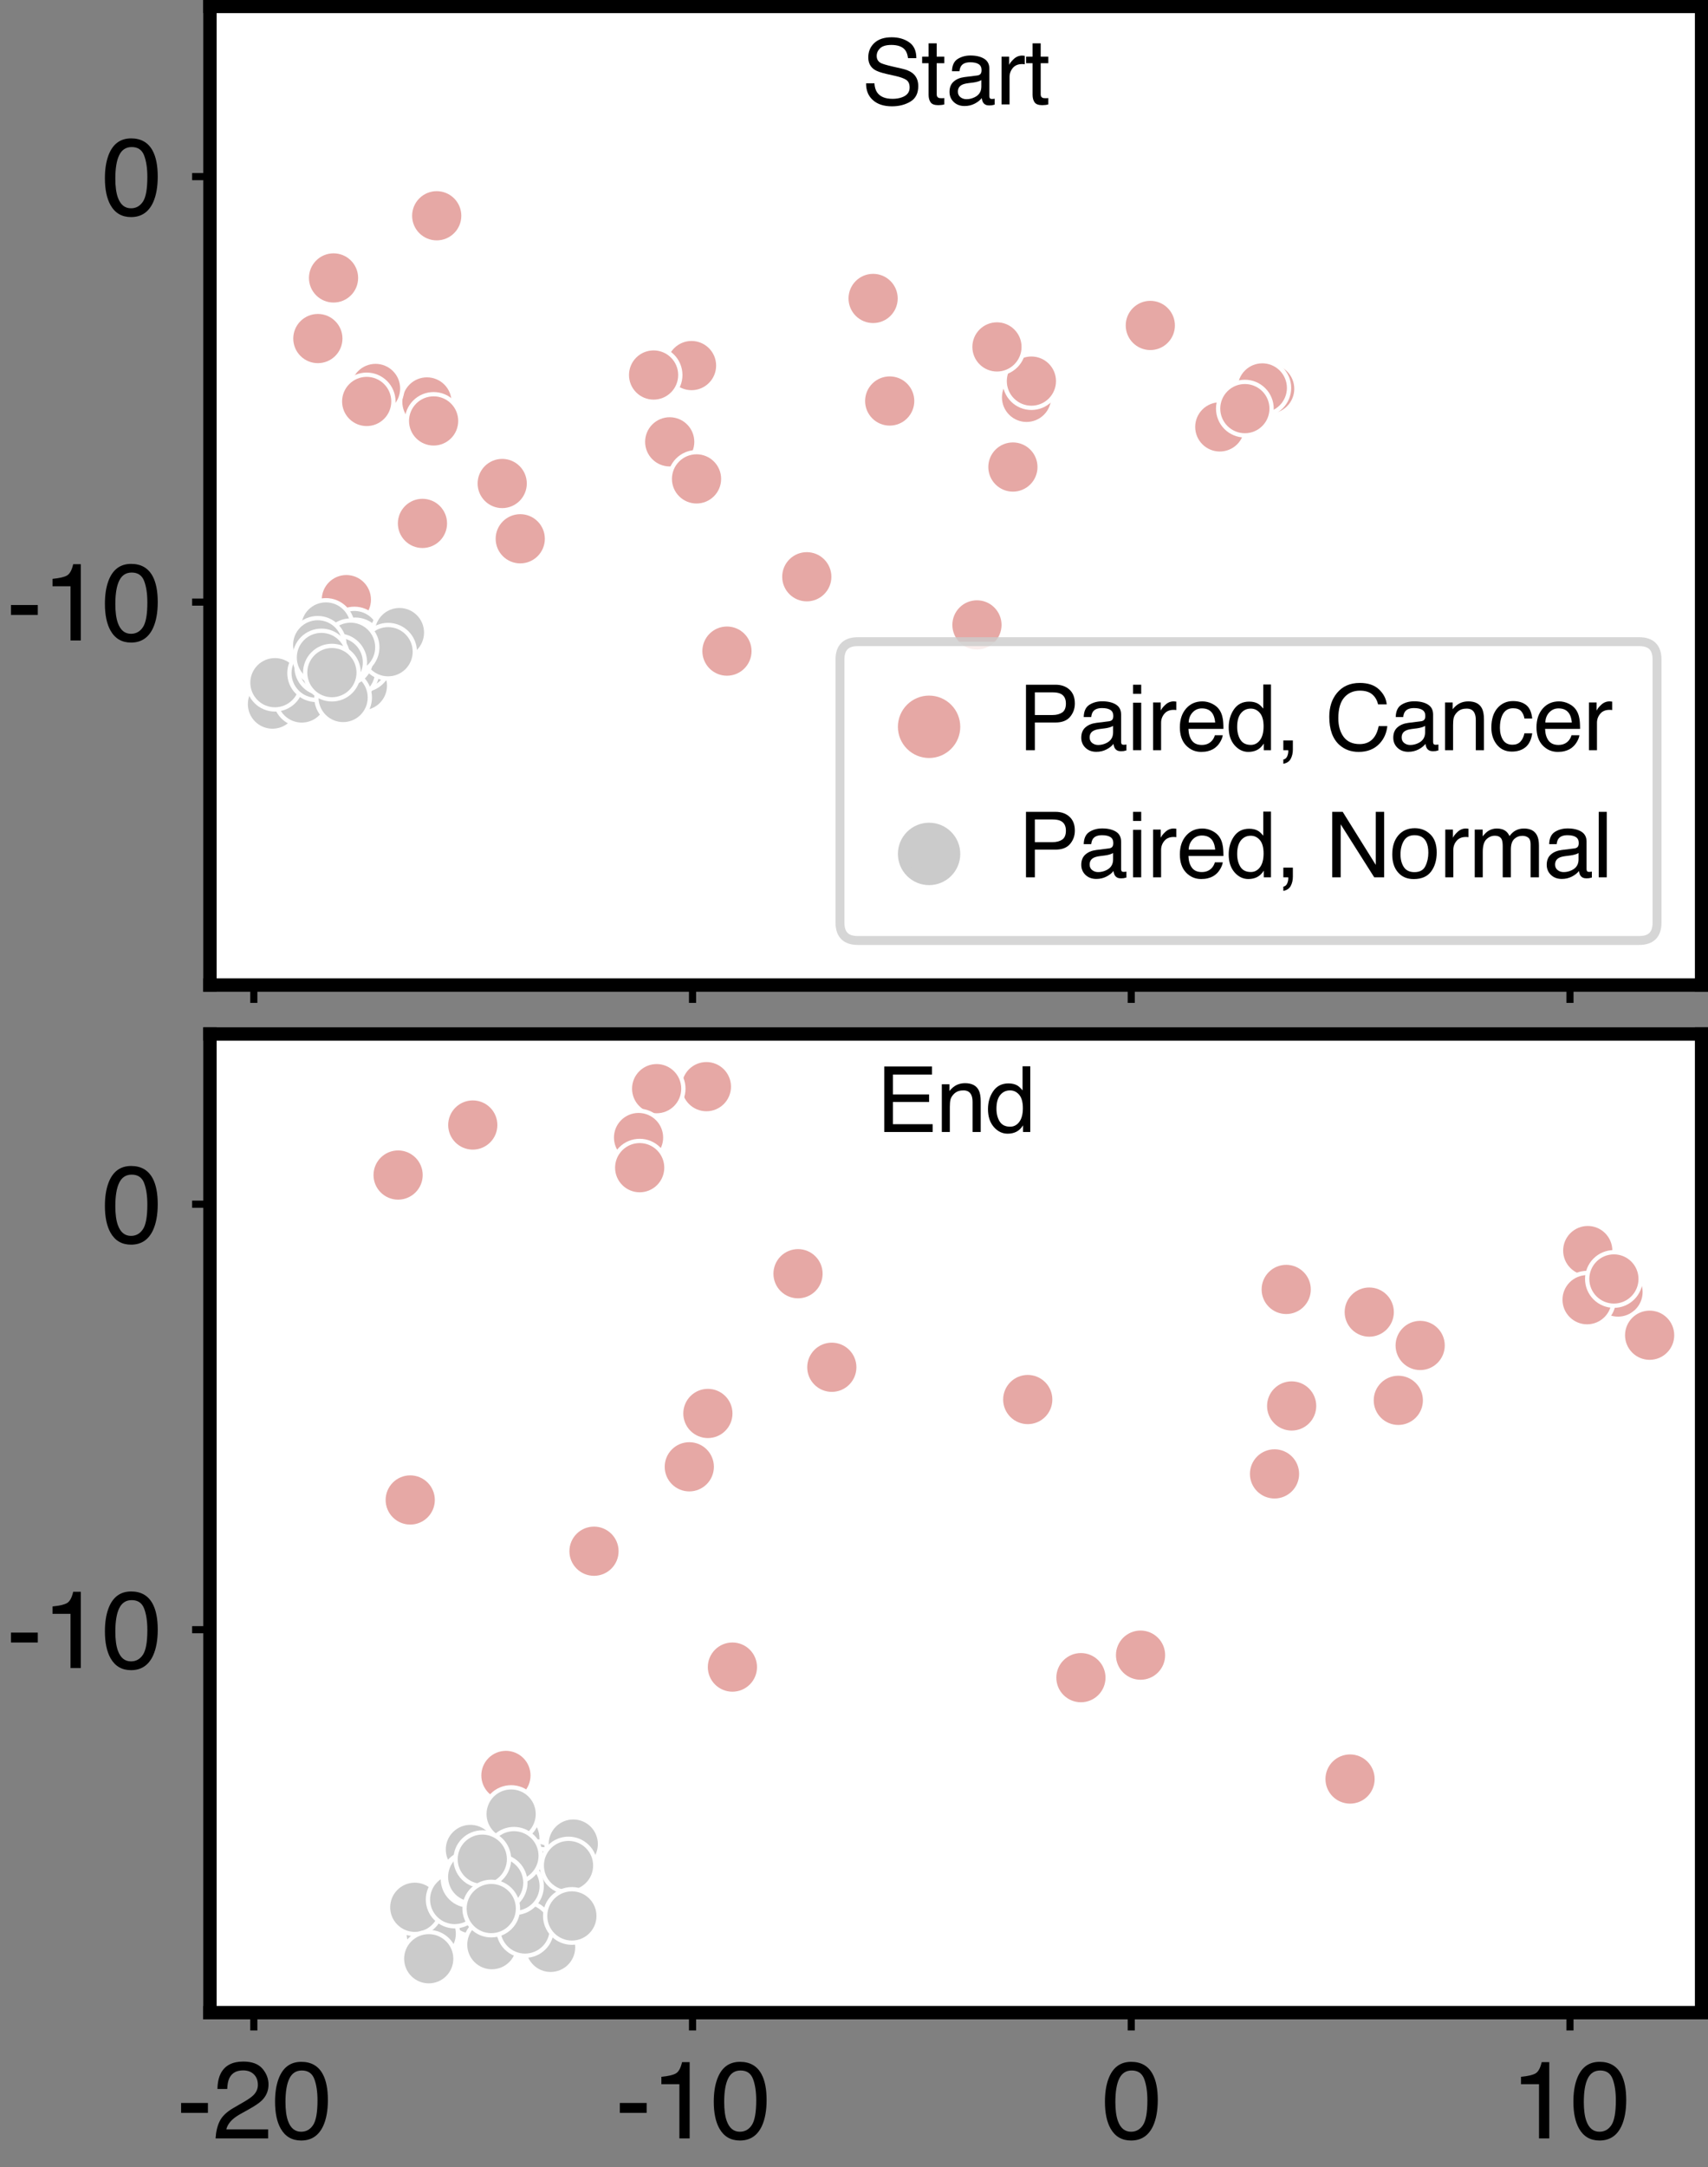 <?xml version="1.0" encoding="utf-8" standalone="no"?>
<!DOCTYPE svg PUBLIC "-//W3C//DTD SVG 1.1//EN"
  "http://www.w3.org/Graphics/SVG/1.1/DTD/svg11.dtd">
<svg xmlns:xlink="http://www.w3.org/1999/xlink" width="191.682pt" height="243.071pt" viewBox="0 0 191.682 243.071" xmlns="http://www.w3.org/2000/svg" version="1.1">
 <rect x="0" y="0" width="191.682" height="243.071" fill="#808080" stroke="none"/>
 <defs>
  <style type="text/css">*{stroke-linejoin: round; stroke-linecap: butt}</style>
 </defs>
 <g id="figure_1">
  <g id="patch_1">
   <path d="M 0 243.071 
L 191.682 243.071 
L 191.682 -0 
L 0 -0 
L 0 243.071 
z
" style="fill: none"/>
  </g>
  <g id="axes_1">
   <g id="patch_2">
    <path d="M 23.562 110.486 
L 190.962 110.486 
L 190.962 0.72 
L 23.562 0.72 
z
" style="fill: #ffffff"/>
   </g>
   <g id="PathCollection_1">
    <defs>
     <path id="C0_0_27527194f5" d="M 0 3 
C 0.796 3 1.559 2.684 2.121 2.121 
C 2.684 1.559 3 0.796 3 -0 
C 3 -0.796 2.684 -1.559 2.121 -2.121 
C 1.559 -2.684 0.796 -3 0 -3 
C -0.796 -3 -1.559 -2.684 -2.121 -2.121 
C -2.684 -1.559 -3 -0.796 -3 0 
C -3 0.796 -2.684 1.559 -2.121 2.121 
C -1.559 2.684 -0.796 3 0 3 
z
"/>
    </defs>
    <g clip-path="url(#p1e280f76eb)">
     <use xlink:href="#C0_0_27527194f5" x="35.672" y="37.973" style="fill: #e6a8a5; stroke: #ffffff; stroke-width: 0.48"/>
    </g>
    <g clip-path="url(#p1e280f76eb)">
     <use xlink:href="#C0_0_27527194f5" x="47.912" y="45.082" style="fill: #e6a8a5; stroke: #ffffff; stroke-width: 0.48"/>
    </g>
    <g clip-path="url(#p1e280f76eb)">
     <use xlink:href="#C0_0_27527194f5" x="37.432" y="31.174" style="fill: #e6a8a5; stroke: #ffffff; stroke-width: 0.48"/>
    </g>
    <g clip-path="url(#p1e280f76eb)">
     <use xlink:href="#C0_0_27527194f5" x="115.205" y="44.567" style="fill: #e6a8a5; stroke: #ffffff; stroke-width: 0.48"/>
    </g>
    <g clip-path="url(#p1e280f76eb)">
     <use xlink:href="#C0_0_27527194f5" x="109.639" y="70.09" style="fill: #e6a8a5; stroke: #ffffff; stroke-width: 0.48"/>
    </g>
    <g clip-path="url(#p1e280f76eb)">
     <use xlink:href="#C0_0_27527194f5" x="38.871" y="67.256" style="fill: #e6a8a5; stroke: #ffffff; stroke-width: 0.48"/>
    </g>
    <g clip-path="url(#p1e280f76eb)">
     <use xlink:href="#C0_0_27527194f5" x="97.986" y="33.474" style="fill: #e6a8a5; stroke: #ffffff; stroke-width: 0.48"/>
    </g>
    <g clip-path="url(#p1e280f76eb)">
     <use xlink:href="#C0_0_27527194f5" x="142.491" y="43.61" style="fill: #e6a8a5; stroke: #ffffff; stroke-width: 0.48"/>
    </g>
    <g clip-path="url(#p1e280f76eb)">
     <use xlink:href="#C0_0_27527194f5" x="81.583" y="73.03" style="fill: #e6a8a5; stroke: #ffffff; stroke-width: 0.48"/>
    </g>
    <g clip-path="url(#p1e280f76eb)">
     <use xlink:href="#C0_0_27527194f5" x="58.385" y="60.43" style="fill: #e6a8a5; stroke: #ffffff; stroke-width: 0.48"/>
    </g>
    <g clip-path="url(#p1e280f76eb)">
     <use xlink:href="#C0_0_27527194f5" x="136.892" y="47.882" style="fill: #e6a8a5; stroke: #ffffff; stroke-width: 0.48"/>
    </g>
    <g clip-path="url(#p1e280f76eb)">
     <use xlink:href="#C0_0_27527194f5" x="141.665" y="43.51" style="fill: #e6a8a5; stroke: #ffffff; stroke-width: 0.48"/>
    </g>
    <g clip-path="url(#p1e280f76eb)">
     <use xlink:href="#C0_0_27527194f5" x="56.361" y="54.23" style="fill: #e6a8a5; stroke: #ffffff; stroke-width: 0.48"/>
    </g>
    <g clip-path="url(#p1e280f76eb)">
     <use xlink:href="#C0_0_27527194f5" x="49.011" y="24.201" style="fill: #e6a8a5; stroke: #ffffff; stroke-width: 0.48"/>
    </g>
    <g clip-path="url(#p1e280f76eb)">
     <use xlink:href="#C0_0_27527194f5" x="77.608" y="41.004" style="fill: #e6a8a5; stroke: #ffffff; stroke-width: 0.48"/>
    </g>
    <g clip-path="url(#p1e280f76eb)">
     <use xlink:href="#C0_0_27527194f5" x="115.75" y="42.745" style="fill: #e6a8a5; stroke: #ffffff; stroke-width: 0.48"/>
    </g>
    <g clip-path="url(#p1e280f76eb)">
     <use xlink:href="#C0_0_27527194f5" x="75.159" y="49.557" style="fill: #e6a8a5; stroke: #ffffff; stroke-width: 0.48"/>
    </g>
    <g clip-path="url(#p1e280f76eb)">
     <use xlink:href="#C0_0_27527194f5" x="42.147" y="43.57" style="fill: #e6a8a5; stroke: #ffffff; stroke-width: 0.48"/>
    </g>
    <g clip-path="url(#p1e280f76eb)">
     <use xlink:href="#C0_0_27527194f5" x="73.35" y="42.062" style="fill: #e6a8a5; stroke: #ffffff; stroke-width: 0.48"/>
    </g>
    <g clip-path="url(#p1e280f76eb)">
     <use xlink:href="#C0_0_27527194f5" x="48.663" y="47.213" style="fill: #e6a8a5; stroke: #ffffff; stroke-width: 0.48"/>
    </g>
    <g clip-path="url(#p1e280f76eb)">
     <use xlink:href="#C0_0_27527194f5" x="78.169" y="53.713" style="fill: #e6a8a5; stroke: #ffffff; stroke-width: 0.48"/>
    </g>
    <g clip-path="url(#p1e280f76eb)">
     <use xlink:href="#C0_0_27527194f5" x="111.885" y="38.911" style="fill: #e6a8a5; stroke: #ffffff; stroke-width: 0.48"/>
    </g>
    <g clip-path="url(#p1e280f76eb)">
     <use xlink:href="#C0_0_27527194f5" x="47.411" y="58.706" style="fill: #e6a8a5; stroke: #ffffff; stroke-width: 0.48"/>
    </g>
    <g clip-path="url(#p1e280f76eb)">
     <use xlink:href="#C0_0_27527194f5" x="129.095" y="36.502" style="fill: #e6a8a5; stroke: #ffffff; stroke-width: 0.48"/>
    </g>
    <g clip-path="url(#p1e280f76eb)">
     <use xlink:href="#C0_0_27527194f5" x="90.543" y="64.69" style="fill: #e6a8a5; stroke: #ffffff; stroke-width: 0.48"/>
    </g>
    <g clip-path="url(#p1e280f76eb)">
     <use xlink:href="#C0_0_27527194f5" x="41.152" y="45.028" style="fill: #e6a8a5; stroke: #ffffff; stroke-width: 0.48"/>
    </g>
    <g clip-path="url(#p1e280f76eb)">
     <use xlink:href="#C0_0_27527194f5" x="113.674" y="52.383" style="fill: #e6a8a5; stroke: #ffffff; stroke-width: 0.48"/>
    </g>
    <g clip-path="url(#p1e280f76eb)">
     <use xlink:href="#C0_0_27527194f5" x="139.706" y="45.832" style="fill: #e6a8a5; stroke: #ffffff; stroke-width: 0.48"/>
    </g>
    <g clip-path="url(#p1e280f76eb)">
     <use xlink:href="#C0_0_27527194f5" x="99.847" y="44.977" style="fill: #e6a8a5; stroke: #ffffff; stroke-width: 0.48"/>
    </g>
    <g clip-path="url(#p1e280f76eb)">
     <use xlink:href="#C0_0_27527194f5" x="35.72" y="77.107" style="fill: #cbcbcb; stroke: #ffffff; stroke-width: 0.48"/>
    </g>
    <g clip-path="url(#p1e280f76eb)">
     <use xlink:href="#C0_0_27527194f5" x="38.023" y="75.51" style="fill: #cbcbcb; stroke: #ffffff; stroke-width: 0.48"/>
    </g>
    <g clip-path="url(#p1e280f76eb)">
     <use xlink:href="#C0_0_27527194f5" x="39.888" y="72.495" style="fill: #cbcbcb; stroke: #ffffff; stroke-width: 0.48"/>
    </g>
    <g clip-path="url(#p1e280f76eb)">
     <use xlink:href="#C0_0_27527194f5" x="39.77" y="71.285" style="fill: #cbcbcb; stroke: #ffffff; stroke-width: 0.48"/>
    </g>
    <g clip-path="url(#p1e280f76eb)">
     <use xlink:href="#C0_0_27527194f5" x="40.673" y="76.896" style="fill: #cbcbcb; stroke: #ffffff; stroke-width: 0.48"/>
    </g>
    <g clip-path="url(#p1e280f76eb)">
     <use xlink:href="#C0_0_27527194f5" x="31.474" y="77.753" style="fill: #cbcbcb; stroke: #ffffff; stroke-width: 0.48"/>
    </g>
    <g clip-path="url(#p1e280f76eb)">
     <use xlink:href="#C0_0_27527194f5" x="39.65" y="74.728" style="fill: #cbcbcb; stroke: #ffffff; stroke-width: 0.48"/>
    </g>
    <g clip-path="url(#p1e280f76eb)">
     <use xlink:href="#C0_0_27527194f5" x="39.866" y="72.5" style="fill: #cbcbcb; stroke: #ffffff; stroke-width: 0.48"/>
    </g>
    <g clip-path="url(#p1e280f76eb)">
     <use xlink:href="#C0_0_27527194f5" x="30.576" y="78.973" style="fill: #cbcbcb; stroke: #ffffff; stroke-width: 0.48"/>
    </g>
    <g clip-path="url(#p1e280f76eb)">
     <use xlink:href="#C0_0_27527194f5" x="38.49" y="75.186" style="fill: #cbcbcb; stroke: #ffffff; stroke-width: 0.48"/>
    </g>
    <g clip-path="url(#p1e280f76eb)">
     <use xlink:href="#C0_0_27527194f5" x="33.866" y="78.287" style="fill: #cbcbcb; stroke: #ffffff; stroke-width: 0.48"/>
    </g>
    <g clip-path="url(#p1e280f76eb)">
     <use xlink:href="#C0_0_27527194f5" x="39.146" y="73.731" style="fill: #cbcbcb; stroke: #ffffff; stroke-width: 0.48"/>
    </g>
    <g clip-path="url(#p1e280f76eb)">
     <use xlink:href="#C0_0_27527194f5" x="39.851" y="73.668" style="fill: #cbcbcb; stroke: #ffffff; stroke-width: 0.48"/>
    </g>
    <g clip-path="url(#p1e280f76eb)">
     <use xlink:href="#C0_0_27527194f5" x="30.853" y="76.571" style="fill: #cbcbcb; stroke: #ffffff; stroke-width: 0.48"/>
    </g>
    <g clip-path="url(#p1e280f76eb)">
     <use xlink:href="#C0_0_27527194f5" x="44.829" y="70.951" style="fill: #cbcbcb; stroke: #ffffff; stroke-width: 0.48"/>
    </g>
    <g clip-path="url(#p1e280f76eb)">
     <use xlink:href="#C0_0_27527194f5" x="40.708" y="74.398" style="fill: #cbcbcb; stroke: #ffffff; stroke-width: 0.48"/>
    </g>
    <g clip-path="url(#p1e280f76eb)">
     <use xlink:href="#C0_0_27527194f5" x="39.327" y="75.331" style="fill: #cbcbcb; stroke: #ffffff; stroke-width: 0.48"/>
    </g>
    <g clip-path="url(#p1e280f76eb)">
     <use xlink:href="#C0_0_27527194f5" x="43.554" y="73.098" style="fill: #cbcbcb; stroke: #ffffff; stroke-width: 0.48"/>
    </g>
    <g clip-path="url(#p1e280f76eb)">
     <use xlink:href="#C0_0_27527194f5" x="37.338" y="72.065" style="fill: #cbcbcb; stroke: #ffffff; stroke-width: 0.48"/>
    </g>
    <g clip-path="url(#p1e280f76eb)">
     <use xlink:href="#C0_0_27527194f5" x="36.577" y="70.323" style="fill: #cbcbcb; stroke: #ffffff; stroke-width: 0.48"/>
    </g>
    <g clip-path="url(#p1e280f76eb)">
     <use xlink:href="#C0_0_27527194f5" x="35.479" y="75.503" style="fill: #cbcbcb; stroke: #ffffff; stroke-width: 0.48"/>
    </g>
    <g clip-path="url(#p1e280f76eb)">
     <use xlink:href="#C0_0_27527194f5" x="38.506" y="78.232" style="fill: #cbcbcb; stroke: #ffffff; stroke-width: 0.48"/>
    </g>
    <g clip-path="url(#p1e280f76eb)">
     <use xlink:href="#C0_0_27527194f5" x="38.678" y="73.79" style="fill: #cbcbcb; stroke: #ffffff; stroke-width: 0.48"/>
    </g>
    <g clip-path="url(#p1e280f76eb)">
     <use xlink:href="#C0_0_27527194f5" x="39.345" y="72.601" style="fill: #cbcbcb; stroke: #ffffff; stroke-width: 0.48"/>
    </g>
    <g clip-path="url(#p1e280f76eb)">
     <use xlink:href="#C0_0_27527194f5" x="37.958" y="74.293" style="fill: #cbcbcb; stroke: #ffffff; stroke-width: 0.48"/>
    </g>
    <g clip-path="url(#p1e280f76eb)">
     <use xlink:href="#C0_0_27527194f5" x="36.274" y="74.798" style="fill: #cbcbcb; stroke: #ffffff; stroke-width: 0.48"/>
    </g>
    <g clip-path="url(#p1e280f76eb)">
     <use xlink:href="#C0_0_27527194f5" x="35.654" y="72.327" style="fill: #cbcbcb; stroke: #ffffff; stroke-width: 0.48"/>
    </g>
    <g clip-path="url(#p1e280f76eb)">
     <use xlink:href="#C0_0_27527194f5" x="36.07" y="73.743" style="fill: #cbcbcb; stroke: #ffffff; stroke-width: 0.48"/>
    </g>
    <g clip-path="url(#p1e280f76eb)">
     <use xlink:href="#C0_0_27527194f5" x="37.248" y="75.442" style="fill: #cbcbcb; stroke: #ffffff; stroke-width: 0.48"/>
    </g>
   </g>
   <g id="PathCollection_2"/>
   <g id="PathCollection_3"/>
   <g id="matplotlib.axis_1">
    <g id="xtick_1">
     <g id="line2d_1">
      <defs>
       <path id="mbcbaa0daa2" d="M 0 0 
L 0 2 
" style="stroke: #000000; stroke-width: 0.8"/>
      </defs>
      <g>
       <use xlink:href="#mbcbaa0daa2" x="28.485" y="110.486" style="stroke: #000000; stroke-width: 0.8"/>
      </g>
     </g>
    </g>
    <g id="xtick_2">
     <g id="line2d_2">
      <g>
       <use xlink:href="#mbcbaa0daa2" x="77.721" y="110.486" style="stroke: #000000; stroke-width: 0.8"/>
      </g>
     </g>
    </g>
    <g id="xtick_3">
     <g id="line2d_3">
      <g>
       <use xlink:href="#mbcbaa0daa2" x="126.956" y="110.486" style="stroke: #000000; stroke-width: 0.8"/>
      </g>
     </g>
    </g>
    <g id="xtick_4">
     <g id="line2d_4">
      <g>
       <use xlink:href="#mbcbaa0daa2" x="176.191" y="110.486" style="stroke: #000000; stroke-width: 0.8"/>
      </g>
     </g>
    </g>
   </g>
   <g id="matplotlib.axis_2">
    <g id="ytick_1">
     <g id="line2d_5">
      <defs>
       <path id="me08f09ffba" d="M 0 0 
L -2 0 
" style="stroke: #000000; stroke-width: 0.8"/>
      </defs>
      <g>
       <use xlink:href="#me08f09ffba" x="23.562" y="67.534" style="stroke: #000000; stroke-width: 0.8"/>
      </g>
     </g>
     <g id="text_1">
      <!-- -10 -->
      <g transform="translate(0.72 71.838)scale(0.12 -0.12)">
       <defs>
        <path id="Helvetica-2d" d="M 266 2072 
L 1834 2072 
L 1834 1494 
L 266 1494 
L 266 2072 
z
" transform="scale(0.016)"/>
        <path id="Helvetica-31" d="M 613 3169 
L 613 3600 
Q 1222 3659 1462 3798 
Q 1703 3938 1822 4456 
L 2266 4456 
L 2266 0 
L 1666 0 
L 1666 3169 
L 613 3169 
z
" transform="scale(0.016)"/>
        <path id="Helvetica-30" d="M 1731 4475 
Q 2600 4475 2988 3759 
Q 3288 3206 3288 2244 
Q 3288 1331 3016 734 
Q 2622 -122 1728 -122 
Q 922 -122 528 578 
Q 200 1163 200 2147 
Q 200 2909 397 3456 
Q 766 4475 1731 4475 
z
M 1725 391 
Q 2163 391 2422 778 
Q 2681 1166 2681 2222 
Q 2681 2984 2493 3476 
Q 2306 3969 1766 3969 
Q 1269 3969 1039 3501 
Q 809 3034 809 2125 
Q 809 1441 956 1025 
Q 1181 391 1725 391 
z
" transform="scale(0.016)"/>
       </defs>
       <use xlink:href="#Helvetica-2d"/>
       <use xlink:href="#Helvetica-31" x="33.301"/>
       <use xlink:href="#Helvetica-30" x="88.916"/>
      </g>
     </g>
    </g>
    <g id="ytick_2">
     <g id="line2d_6">
      <g>
       <use xlink:href="#me08f09ffba" x="23.562" y="19.81" style="stroke: #000000; stroke-width: 0.8"/>
      </g>
     </g>
     <g id="text_2">
      <!-- 0 -->
      <g transform="translate(11.389 24.114)scale(0.12 -0.12)">
       <use xlink:href="#Helvetica-30"/>
      </g>
     </g>
    </g>
   </g>
   <g id="patch_3">
    <path d="M 23.562 110.486 
L 23.562 0.72 
" style="fill: none; stroke: #000000; stroke-width: 1.5; stroke-linejoin: miter; stroke-linecap: square"/>
   </g>
   <g id="patch_4">
    <path d="M 190.962 110.486 
L 190.962 0.72 
" style="fill: none; stroke: #000000; stroke-width: 1.5; stroke-linejoin: miter; stroke-linecap: square"/>
   </g>
   <g id="patch_5">
    <path d="M 23.562 110.486 
L 190.962 110.486 
" style="fill: none; stroke: #000000; stroke-width: 1.5; stroke-linejoin: miter; stroke-linecap: square"/>
   </g>
   <g id="patch_6">
    <path d="M 23.562 0.72 
L 190.962 0.72 
" style="fill: none; stroke: #000000; stroke-width: 1.5; stroke-linejoin: miter; stroke-linecap: square"/>
   </g>
   <g id="text_3">
    <!-- Start -->
    <g transform="translate(96.703 11.711)scale(0.1 -0.1)">
     <defs>
      <path id="Helvetica-53" d="M 894 1481 
Q 916 1091 1078 847 
Q 1388 391 2169 391 
Q 2519 391 2806 491 
Q 3363 684 3363 1184 
Q 3363 1559 3128 1719 
Q 2891 1875 2384 1991 
L 1763 2131 
Q 1153 2269 900 2434 
Q 463 2722 463 3294 
Q 463 3913 891 4309 
Q 1319 4706 2103 4706 
Q 2825 4706 3329 4357 
Q 3834 4009 3834 3244 
L 3250 3244 
Q 3203 3613 3050 3809 
Q 2766 4169 2084 4169 
Q 1534 4169 1293 3937 
Q 1053 3706 1053 3400 
Q 1053 3063 1334 2906 
Q 1519 2806 2169 2656 
L 2813 2509 
Q 3278 2403 3531 2219 
Q 3969 1897 3969 1284 
Q 3969 522 3414 194 
Q 2859 -134 2125 -134 
Q 1269 -134 784 303 
Q 300 738 309 1481 
L 894 1481 
z
M 2150 4716 
L 2150 4716 
z
" transform="scale(0.016)"/>
      <path id="Helvetica-74" d="M 525 4281 
L 1094 4281 
L 1094 3347 
L 1628 3347 
L 1628 2888 
L 1094 2888 
L 1094 703 
Q 1094 528 1213 469 
Q 1278 434 1431 434 
Q 1472 434 1519 436 
Q 1566 438 1628 444 
L 1628 0 
Q 1531 -28 1426 -40 
Q 1322 -53 1200 -53 
Q 806 -53 665 148 
Q 525 350 525 672 
L 525 2888 
L 72 2888 
L 72 3347 
L 525 3347 
L 525 4281 
z
" transform="scale(0.016)"/>
      <path id="Helvetica-61" d="M 844 891 
Q 844 647 1022 506 
Q 1200 366 1444 366 
Q 1741 366 2019 503 
Q 2488 731 2488 1250 
L 2488 1703 
Q 2384 1638 2221 1594 
Q 2059 1550 1903 1531 
L 1563 1488 
Q 1256 1447 1103 1359 
Q 844 1213 844 891 
z
M 2206 2028 
Q 2400 2053 2466 2191 
Q 2503 2266 2503 2406 
Q 2503 2694 2298 2823 
Q 2094 2953 1713 2953 
Q 1272 2953 1088 2716 
Q 984 2584 953 2325 
L 428 2325 
Q 444 2944 830 3186 
Q 1216 3428 1725 3428 
Q 2316 3428 2684 3203 
Q 3050 2978 3050 2503 
L 3050 575 
Q 3050 488 3086 434 
Q 3122 381 3238 381 
Q 3275 381 3322 386 
Q 3369 391 3422 400 
L 3422 -16 
Q 3291 -53 3222 -62 
Q 3153 -72 3034 -72 
Q 2744 -72 2613 134 
Q 2544 244 2516 444 
Q 2344 219 2022 53 
Q 1700 -113 1313 -113 
Q 847 -113 551 170 
Q 256 453 256 878 
Q 256 1344 547 1600 
Q 838 1856 1309 1916 
L 2206 2028 
z
M 1741 3428 
L 1741 3428 
z
" transform="scale(0.016)"/>
      <path id="Helvetica-72" d="M 428 3347 
L 963 3347 
L 963 2769 
Q 1028 2938 1284 3180 
Q 1541 3422 1875 3422 
Q 1891 3422 1928 3419 
Q 1966 3416 2056 3406 
L 2056 2813 
Q 2006 2822 1964 2825 
Q 1922 2828 1872 2828 
Q 1447 2828 1219 2554 
Q 991 2281 991 1925 
L 991 0 
L 428 0 
L 428 3347 
z
" transform="scale(0.016)"/>
     </defs>
     <use xlink:href="#Helvetica-53"/>
     <use xlink:href="#Helvetica-74" x="66.699"/>
     <use xlink:href="#Helvetica-61" x="94.482"/>
     <use xlink:href="#Helvetica-72" x="150.098"/>
     <use xlink:href="#Helvetica-74" x="183.398"/>
    </g>
   </g>
   <g id="legend_1">
    <g id="patch_7">
     <path d="M 96.267 105.486 
L 183.962 105.486 
Q 185.962 105.486 185.962 103.486 
L 185.962 73.971 
Q 185.962 71.971 183.962 71.971 
L 96.267 71.971 
Q 94.267 71.971 94.267 73.971 
L 94.267 103.486 
Q 94.267 105.486 96.267 105.486 
z
" style="fill: #ffffff; opacity: 0.8; stroke: #cccccc; stroke-linejoin: miter"/>
    </g>
    <g id="PathCollection_4">
     <defs>
      <path id="mfaf8923eda" d="M 0 3 
C 0.796 3 1.559 2.684 2.121 2.121 
C 2.684 1.559 3 0.796 3 0 
C 3 -0.796 2.684 -1.559 2.121 -2.121 
C 1.559 -2.684 0.796 -3 0 -3 
C -0.796 -3 -1.559 -2.684 -2.121 -2.121 
C -2.684 -1.559 -3 -0.796 -3 0 
C -3 0.796 -2.684 1.559 -2.121 2.121 
C -1.559 2.684 -0.796 3 0 3 
z
" style="stroke: #e6a8a5"/>
     </defs>
     <g>
      <use xlink:href="#mfaf8923eda" x="104.267" y="81.519" style="fill: #e6a8a5; stroke: #e6a8a5"/>
     </g>
    </g>
    <g id="text_4">
     <!-- Paired, Cancer -->
     <g transform="translate(114.267 84.144)scale(0.1 -0.1)">
      <defs>
       <path id="Helvetica-50" d="M 547 4591 
L 2613 4591 
Q 3225 4591 3600 4245 
Q 3975 3900 3975 3275 
Q 3975 2738 3640 2339 
Q 3306 1941 2613 1941 
L 1169 1941 
L 1169 0 
L 547 0 
L 547 4591 
z
M 3347 3272 
Q 3347 3778 2972 3959 
Q 2766 4056 2406 4056 
L 1169 4056 
L 1169 2466 
L 2406 2466 
Q 2825 2466 3086 2644 
Q 3347 2822 3347 3272 
z
" transform="scale(0.016)"/>
       <path id="Helvetica-69" d="M 413 3331 
L 984 3331 
L 984 0 
L 413 0 
L 413 3331 
z
M 413 4591 
L 984 4591 
L 984 3953 
L 413 3953 
L 413 4591 
z
" transform="scale(0.016)"/>
       <path id="Helvetica-65" d="M 1806 3422 
Q 2163 3422 2497 3255 
Q 2831 3088 3006 2822 
Q 3175 2569 3231 2231 
Q 3281 2000 3281 1494 
L 828 1494 
Q 844 984 1069 676 
Q 1294 369 1766 369 
Q 2206 369 2469 659 
Q 2619 828 2681 1050 
L 3234 1050 
Q 3213 866 3089 639 
Q 2966 413 2813 269 
Q 2556 19 2178 -69 
Q 1975 -119 1719 -119 
Q 1094 -119 659 336 
Q 225 791 225 1609 
Q 225 2416 662 2919 
Q 1100 3422 1806 3422 
z
M 2703 1941 
Q 2669 2306 2544 2525 
Q 2313 2931 1772 2931 
Q 1384 2931 1121 2651 
Q 859 2372 844 1941 
L 2703 1941 
z
M 1753 3428 
L 1753 3428 
z
" transform="scale(0.016)"/>
       <path id="Helvetica-64" d="M 769 1634 
Q 769 1097 997 734 
Q 1225 372 1728 372 
Q 2119 372 2370 708 
Q 2622 1044 2622 1672 
Q 2622 2306 2362 2611 
Q 2103 2916 1722 2916 
Q 1297 2916 1033 2591 
Q 769 2266 769 1634 
z
M 1616 3406 
Q 2000 3406 2259 3244 
Q 2409 3150 2600 2916 
L 2600 4606 
L 3141 4606 
L 3141 0 
L 2634 0 
L 2634 466 
Q 2438 156 2169 18 
Q 1900 -119 1553 -119 
Q 994 -119 584 351 
Q 175 822 175 1603 
Q 175 2334 548 2870 
Q 922 3406 1616 3406 
z
" transform="scale(0.016)"/>
       <path id="Helvetica-2c" d="M 531 -653 
Q 747 -616 834 -350 
Q 881 -209 881 -78 
Q 881 -56 879 -39 
Q 878 -22 872 0 
L 531 0 
L 531 681 
L 1200 681 
L 1200 50 
Q 1200 -322 1050 -603 
Q 900 -884 531 -950 
L 531 -653 
z
" transform="scale(0.016)"/>
       <path id="Helvetica-20" transform="scale(0.016)"/>
       <path id="Helvetica-43" d="M 2422 4716 
Q 3294 4716 3775 4256 
Q 4256 3797 4309 3213 
L 3703 3213 
Q 3600 3656 3292 3915 
Q 2984 4175 2428 4175 
Q 1750 4175 1333 3698 
Q 916 3222 916 2238 
Q 916 1431 1292 929 
Q 1669 428 2416 428 
Q 3103 428 3463 956 
Q 3653 1234 3747 1688 
L 4353 1688 
Q 4272 963 3816 472 
Q 3269 -119 2341 -119 
Q 1541 -119 997 366 
Q 281 1006 281 2344 
Q 281 3359 819 4009 
Q 1400 4716 2422 4716 
z
M 2297 4716 
L 2297 4716 
z
" transform="scale(0.016)"/>
       <path id="Helvetica-6e" d="M 413 3347 
L 947 3347 
L 947 2872 
Q 1184 3166 1450 3294 
Q 1716 3422 2041 3422 
Q 2753 3422 3003 2925 
Q 3141 2653 3141 2147 
L 3141 0 
L 2569 0 
L 2569 2109 
Q 2569 2416 2478 2603 
Q 2328 2916 1934 2916 
Q 1734 2916 1606 2875 
Q 1375 2806 1200 2600 
Q 1059 2434 1017 2257 
Q 975 2081 975 1753 
L 975 0 
L 413 0 
L 413 3347 
z
M 1734 3428 
L 1734 3428 
z
" transform="scale(0.016)"/>
       <path id="Helvetica-63" d="M 1703 3444 
Q 2269 3444 2623 3169 
Q 2978 2894 3050 2222 
L 2503 2222 
Q 2453 2531 2275 2736 
Q 2097 2941 1703 2941 
Q 1166 2941 934 2416 
Q 784 2075 784 1575 
Q 784 1072 996 728 
Q 1209 384 1666 384 
Q 2016 384 2220 598 
Q 2425 813 2503 1184 
L 3050 1184 
Q 2956 519 2581 211 
Q 2206 -97 1622 -97 
Q 966 -97 575 383 
Q 184 863 184 1581 
Q 184 2463 612 2953 
Q 1041 3444 1703 3444 
z
M 1616 3428 
L 1616 3428 
z
" transform="scale(0.016)"/>
      </defs>
      <use xlink:href="#Helvetica-50"/>
      <use xlink:href="#Helvetica-61" x="66.699"/>
      <use xlink:href="#Helvetica-69" x="122.314"/>
      <use xlink:href="#Helvetica-72" x="144.531"/>
      <use xlink:href="#Helvetica-65" x="177.832"/>
      <use xlink:href="#Helvetica-64" x="233.447"/>
      <use xlink:href="#Helvetica-2c" x="289.062"/>
      <use xlink:href="#Helvetica-20" x="316.846"/>
      <use xlink:href="#Helvetica-43" x="344.629"/>
      <use xlink:href="#Helvetica-61" x="416.846"/>
      <use xlink:href="#Helvetica-6e" x="472.461"/>
      <use xlink:href="#Helvetica-63" x="528.076"/>
      <use xlink:href="#Helvetica-65" x="578.076"/>
      <use xlink:href="#Helvetica-72" x="633.691"/>
     </g>
    </g>
    <g id="PathCollection_5">
     <defs>
      <path id="mdb59989350" d="M 0 3 
C 0.796 3 1.559 2.684 2.121 2.121 
C 2.684 1.559 3 0.796 3 0 
C 3 -0.796 2.684 -1.559 2.121 -2.121 
C 1.559 -2.684 0.796 -3 0 -3 
C -0.796 -3 -1.559 -2.684 -2.121 -2.121 
C -2.684 -1.559 -3 -0.796 -3 0 
C -3 0.796 -2.684 1.559 -2.121 2.121 
C -1.559 2.684 -0.796 3 0 3 
z
" style="stroke: #cbcbcb"/>
     </defs>
     <g>
      <use xlink:href="#mdb59989350" x="104.267" y="95.777" style="fill: #cbcbcb; stroke: #cbcbcb"/>
     </g>
    </g>
    <g id="text_5">
     <!-- Paired, Normal -->
     <g transform="translate(114.267 98.402)scale(0.1 -0.1)">
      <defs>
       <path id="Helvetica-4e" d="M 488 4591 
L 1222 4591 
L 3541 872 
L 3541 4591 
L 4131 4591 
L 4131 0 
L 3434 0 
L 1081 3716 
L 1081 0 
L 488 0 
L 488 4591 
z
M 2269 4591 
L 2269 4591 
z
" transform="scale(0.016)"/>
       <path id="Helvetica-6f" d="M 1741 363 
Q 2300 363 2508 786 
Q 2716 1209 2716 1728 
Q 2716 2197 2566 2491 
Q 2328 2953 1747 2953 
Q 1231 2953 997 2559 
Q 763 2166 763 1609 
Q 763 1075 997 719 
Q 1231 363 1741 363 
z
M 1763 3444 
Q 2409 3444 2856 3012 
Q 3303 2581 3303 1744 
Q 3303 934 2909 406 
Q 2516 -122 1688 -122 
Q 997 -122 590 345 
Q 184 813 184 1600 
Q 184 2444 612 2944 
Q 1041 3444 1763 3444 
z
M 1744 3428 
L 1744 3428 
z
" transform="scale(0.016)"/>
       <path id="Helvetica-6d" d="M 413 3347 
L 969 3347 
L 969 2872 
Q 1169 3119 1331 3231 
Q 1609 3422 1963 3422 
Q 2363 3422 2606 3225 
Q 2744 3113 2856 2894 
Q 3044 3163 3297 3292 
Q 3550 3422 3866 3422 
Q 4541 3422 4784 2934 
Q 4916 2672 4916 2228 
L 4916 0 
L 4331 0 
L 4331 2325 
Q 4331 2659 4164 2784 
Q 3997 2909 3756 2909 
Q 3425 2909 3186 2687 
Q 2947 2466 2947 1947 
L 2947 0 
L 2375 0 
L 2375 2184 
Q 2375 2525 2294 2681 
Q 2166 2916 1816 2916 
Q 1497 2916 1236 2669 
Q 975 2422 975 1775 
L 975 0 
L 413 0 
L 413 3347 
z
" transform="scale(0.016)"/>
       <path id="Helvetica-6c" d="M 428 4591 
L 991 4591 
L 991 0 
L 428 0 
L 428 4591 
z
" transform="scale(0.016)"/>
      </defs>
      <use xlink:href="#Helvetica-50"/>
      <use xlink:href="#Helvetica-61" x="66.699"/>
      <use xlink:href="#Helvetica-69" x="122.314"/>
      <use xlink:href="#Helvetica-72" x="144.531"/>
      <use xlink:href="#Helvetica-65" x="177.832"/>
      <use xlink:href="#Helvetica-64" x="233.447"/>
      <use xlink:href="#Helvetica-2c" x="289.062"/>
      <use xlink:href="#Helvetica-20" x="316.846"/>
      <use xlink:href="#Helvetica-4e" x="344.629"/>
      <use xlink:href="#Helvetica-6f" x="416.846"/>
      <use xlink:href="#Helvetica-72" x="472.461"/>
      <use xlink:href="#Helvetica-6d" x="505.762"/>
      <use xlink:href="#Helvetica-61" x="589.062"/>
      <use xlink:href="#Helvetica-6c" x="644.678"/>
     </g>
    </g>
   </g>
  </g>
  <g id="axes_2">
   <g id="patch_8">
    <path d="M 23.562 225.741 
L 190.962 225.741 
L 190.962 115.975 
L 23.562 115.975 
z
" style="fill: #ffffff"/>
   </g>
   <g id="PathCollection_6">
    <defs>
     <path id="C1_0_c4b69a3de4" d="M 0 3 
C 0.796 3 1.559 2.684 2.121 2.121 
C 2.684 1.559 3 0.796 3 -0 
C 3 -0.796 2.684 -1.559 2.121 -2.121 
C 1.559 -2.684 0.796 -3 0 -3 
C -0.796 -3 -1.559 -2.684 -2.121 -2.121 
C -2.684 -1.559 -3 -0.796 -3 0 
C -3 0.796 -2.684 1.559 -2.121 2.121 
C -1.559 2.684 -0.796 3 0 3 
z
"/>
    </defs>
    <g clip-path="url(#p465b60ec63)">
     <use xlink:href="#C1_0_c4b69a3de4" x="53.058" y="126.183" style="fill: #e6a8a5; stroke: #ffffff; stroke-width: 0.48"/>
    </g>
    <g clip-path="url(#p465b60ec63)">
     <use xlink:href="#C1_0_c4b69a3de4" x="79.277" y="121.88" style="fill: #e6a8a5; stroke: #ffffff; stroke-width: 0.48"/>
    </g>
    <g clip-path="url(#p465b60ec63)">
     <use xlink:href="#C1_0_c4b69a3de4" x="44.678" y="131.794" style="fill: #e6a8a5; stroke: #ffffff; stroke-width: 0.48"/>
    </g>
    <g clip-path="url(#p465b60ec63)">
     <use xlink:href="#C1_0_c4b69a3de4" x="153.665" y="147.166" style="fill: #e6a8a5; stroke: #ffffff; stroke-width: 0.48"/>
    </g>
    <g clip-path="url(#p465b60ec63)">
     <use xlink:href="#C1_0_c4b69a3de4" x="151.511" y="199.538" style="fill: #e6a8a5; stroke: #ffffff; stroke-width: 0.48"/>
    </g>
    <g clip-path="url(#p465b60ec63)">
     <use xlink:href="#C1_0_c4b69a3de4" x="56.778" y="199.136" style="fill: #e6a8a5; stroke: #ffffff; stroke-width: 0.48"/>
    </g>
    <g clip-path="url(#p465b60ec63)">
     <use xlink:href="#C1_0_c4b69a3de4" x="144.346" y="144.625" style="fill: #e6a8a5; stroke: #ffffff; stroke-width: 0.48"/>
    </g>
    <g clip-path="url(#p465b60ec63)">
     <use xlink:href="#C1_0_c4b69a3de4" x="181.584" y="144.916" style="fill: #e6a8a5; stroke: #ffffff; stroke-width: 0.48"/>
    </g>
    <g clip-path="url(#p465b60ec63)">
     <use xlink:href="#C1_0_c4b69a3de4" x="115.34" y="156.974" style="fill: #e6a8a5; stroke: #ffffff; stroke-width: 0.48"/>
    </g>
    <g clip-path="url(#p465b60ec63)">
     <use xlink:href="#C1_0_c4b69a3de4" x="79.443" y="158.535" style="fill: #e6a8a5; stroke: #ffffff; stroke-width: 0.48"/>
    </g>
    <g clip-path="url(#p465b60ec63)">
     <use xlink:href="#C1_0_c4b69a3de4" x="185.132" y="149.761" style="fill: #e6a8a5; stroke: #ffffff; stroke-width: 0.48"/>
    </g>
    <g clip-path="url(#p465b60ec63)">
     <use xlink:href="#C1_0_c4b69a3de4" x="178.186" y="140.267" style="fill: #e6a8a5; stroke: #ffffff; stroke-width: 0.48"/>
    </g>
    <g clip-path="url(#p465b60ec63)">
     <use xlink:href="#C1_0_c4b69a3de4" x="77.357" y="164.518" style="fill: #e6a8a5; stroke: #ffffff; stroke-width: 0.48"/>
    </g>
    <g clip-path="url(#p465b60ec63)">
     <use xlink:href="#C1_0_c4b69a3de4" x="46.038" y="168.238" style="fill: #e6a8a5; stroke: #ffffff; stroke-width: 0.48"/>
    </g>
    <g clip-path="url(#p465b60ec63)">
     <use xlink:href="#C1_0_c4b69a3de4" x="89.559" y="142.861" style="fill: #e6a8a5; stroke: #ffffff; stroke-width: 0.48"/>
    </g>
    <g clip-path="url(#p465b60ec63)">
     <use xlink:href="#C1_0_c4b69a3de4" x="144.957" y="157.694" style="fill: #e6a8a5; stroke: #ffffff; stroke-width: 0.48"/>
    </g>
    <g clip-path="url(#p465b60ec63)">
     <use xlink:href="#C1_0_c4b69a3de4" x="73.693" y="122.106" style="fill: #e6a8a5; stroke: #ffffff; stroke-width: 0.48"/>
    </g>
    <g clip-path="url(#p465b60ec63)">
     <use xlink:href="#C1_0_c4b69a3de4" x="71.662" y="127.589" style="fill: #e6a8a5; stroke: #ffffff; stroke-width: 0.48"/>
    </g>
    <g clip-path="url(#p465b60ec63)">
     <use xlink:href="#C1_0_c4b69a3de4" x="93.351" y="153.354" style="fill: #e6a8a5; stroke: #ffffff; stroke-width: 0.48"/>
    </g>
    <g clip-path="url(#p465b60ec63)">
     <use xlink:href="#C1_0_c4b69a3de4" x="66.662" y="173.986" style="fill: #e6a8a5; stroke: #ffffff; stroke-width: 0.48"/>
    </g>
    <g clip-path="url(#p465b60ec63)">
     <use xlink:href="#C1_0_c4b69a3de4" x="127.999" y="185.644" style="fill: #e6a8a5; stroke: #ffffff; stroke-width: 0.48"/>
    </g>
    <g clip-path="url(#p465b60ec63)">
     <use xlink:href="#C1_0_c4b69a3de4" x="159.38" y="150.908" style="fill: #e6a8a5; stroke: #ffffff; stroke-width: 0.48"/>
    </g>
    <g clip-path="url(#p465b60ec63)">
     <use xlink:href="#C1_0_c4b69a3de4" x="82.196" y="186.983" style="fill: #e6a8a5; stroke: #ffffff; stroke-width: 0.48"/>
    </g>
    <g clip-path="url(#p465b60ec63)">
     <use xlink:href="#C1_0_c4b69a3de4" x="178.112" y="145.777" style="fill: #e6a8a5; stroke: #ffffff; stroke-width: 0.48"/>
    </g>
    <g clip-path="url(#p465b60ec63)">
     <use xlink:href="#C1_0_c4b69a3de4" x="121.307" y="188.168" style="fill: #e6a8a5; stroke: #ffffff; stroke-width: 0.48"/>
    </g>
    <g clip-path="url(#p465b60ec63)">
     <use xlink:href="#C1_0_c4b69a3de4" x="71.789" y="130.968" style="fill: #e6a8a5; stroke: #ffffff; stroke-width: 0.48"/>
    </g>
    <g clip-path="url(#p465b60ec63)">
     <use xlink:href="#C1_0_c4b69a3de4" x="156.927" y="157.064" style="fill: #e6a8a5; stroke: #ffffff; stroke-width: 0.48"/>
    </g>
    <g clip-path="url(#p465b60ec63)">
     <use xlink:href="#C1_0_c4b69a3de4" x="181.122" y="143.45" style="fill: #e6a8a5; stroke: #ffffff; stroke-width: 0.48"/>
    </g>
    <g clip-path="url(#p465b60ec63)">
     <use xlink:href="#C1_0_c4b69a3de4" x="143.034" y="165.314" style="fill: #e6a8a5; stroke: #ffffff; stroke-width: 0.48"/>
    </g>
    <g clip-path="url(#p465b60ec63)">
     <use xlink:href="#C1_0_c4b69a3de4" x="53.029" y="214.119" style="fill: #cbcbcb; stroke: #ffffff; stroke-width: 0.48"/>
    </g>
    <g clip-path="url(#p465b60ec63)">
     <use xlink:href="#C1_0_c4b69a3de4" x="55.199" y="218.116" style="fill: #cbcbcb; stroke: #ffffff; stroke-width: 0.48"/>
    </g>
    <g clip-path="url(#p465b60ec63)">
     <use xlink:href="#C1_0_c4b69a3de4" x="58.01" y="208.715" style="fill: #cbcbcb; stroke: #ffffff; stroke-width: 0.48"/>
    </g>
    <g clip-path="url(#p465b60ec63)">
     <use xlink:href="#C1_0_c4b69a3de4" x="57.781" y="206.183" style="fill: #cbcbcb; stroke: #ffffff; stroke-width: 0.48"/>
    </g>
    <g clip-path="url(#p465b60ec63)">
     <use xlink:href="#C1_0_c4b69a3de4" x="61.792" y="218.418" style="fill: #cbcbcb; stroke: #ffffff; stroke-width: 0.48"/>
    </g>
    <g clip-path="url(#p465b60ec63)">
     <use xlink:href="#C1_0_c4b69a3de4" x="48.396" y="216.893" style="fill: #cbcbcb; stroke: #ffffff; stroke-width: 0.48"/>
    </g>
    <g clip-path="url(#p465b60ec63)">
     <use xlink:href="#C1_0_c4b69a3de4" x="59.449" y="213.452" style="fill: #cbcbcb; stroke: #ffffff; stroke-width: 0.48"/>
    </g>
    <g clip-path="url(#p465b60ec63)">
     <use xlink:href="#C1_0_c4b69a3de4" x="56.591" y="207.508" style="fill: #cbcbcb; stroke: #ffffff; stroke-width: 0.48"/>
    </g>
    <g clip-path="url(#p465b60ec63)">
     <use xlink:href="#C1_0_c4b69a3de4" x="46.55" y="213.923" style="fill: #cbcbcb; stroke: #ffffff; stroke-width: 0.48"/>
    </g>
    <g clip-path="url(#p465b60ec63)">
     <use xlink:href="#C1_0_c4b69a3de4" x="57.317" y="214.217" style="fill: #cbcbcb; stroke: #ffffff; stroke-width: 0.48"/>
    </g>
    <g clip-path="url(#p465b60ec63)">
     <use xlink:href="#C1_0_c4b69a3de4" x="51.026" y="213.052" style="fill: #cbcbcb; stroke: #ffffff; stroke-width: 0.48"/>
    </g>
    <g clip-path="url(#p465b60ec63)">
     <use xlink:href="#C1_0_c4b69a3de4" x="58.336" y="211.379" style="fill: #cbcbcb; stroke: #ffffff; stroke-width: 0.48"/>
    </g>
    <g clip-path="url(#p465b60ec63)">
     <use xlink:href="#C1_0_c4b69a3de4" x="60.078" y="209.529" style="fill: #cbcbcb; stroke: #ffffff; stroke-width: 0.48"/>
    </g>
    <g clip-path="url(#p465b60ec63)">
     <use xlink:href="#C1_0_c4b69a3de4" x="48.115" y="219.696" style="fill: #cbcbcb; stroke: #ffffff; stroke-width: 0.48"/>
    </g>
    <g clip-path="url(#p465b60ec63)">
     <use xlink:href="#C1_0_c4b69a3de4" x="64.335" y="206.833" style="fill: #cbcbcb; stroke: #ffffff; stroke-width: 0.48"/>
    </g>
    <g clip-path="url(#p465b60ec63)">
     <use xlink:href="#C1_0_c4b69a3de4" x="60.883" y="210.411" style="fill: #cbcbcb; stroke: #ffffff; stroke-width: 0.48"/>
    </g>
    <g clip-path="url(#p465b60ec63)">
     <use xlink:href="#C1_0_c4b69a3de4" x="61.421" y="212.328" style="fill: #cbcbcb; stroke: #ffffff; stroke-width: 0.48"/>
    </g>
    <g clip-path="url(#p465b60ec63)">
     <use xlink:href="#C1_0_c4b69a3de4" x="63.803" y="209.239" style="fill: #cbcbcb; stroke: #ffffff; stroke-width: 0.48"/>
    </g>
    <g clip-path="url(#p465b60ec63)">
     <use xlink:href="#C1_0_c4b69a3de4" x="52.789" y="207.438" style="fill: #cbcbcb; stroke: #ffffff; stroke-width: 0.48"/>
    </g>
    <g clip-path="url(#p465b60ec63)">
     <use xlink:href="#C1_0_c4b69a3de4" x="57.363" y="203.466" style="fill: #cbcbcb; stroke: #ffffff; stroke-width: 0.48"/>
    </g>
    <g clip-path="url(#p465b60ec63)">
     <use xlink:href="#C1_0_c4b69a3de4" x="52.698" y="210.742" style="fill: #cbcbcb; stroke: #ffffff; stroke-width: 0.48"/>
    </g>
    <g clip-path="url(#p465b60ec63)">
     <use xlink:href="#C1_0_c4b69a3de4" x="58.926" y="216.357" style="fill: #cbcbcb; stroke: #ffffff; stroke-width: 0.48"/>
    </g>
    <g clip-path="url(#p465b60ec63)">
     <use xlink:href="#C1_0_c4b69a3de4" x="57.794" y="211.549" style="fill: #cbcbcb; stroke: #ffffff; stroke-width: 0.48"/>
    </g>
    <g clip-path="url(#p465b60ec63)">
     <use xlink:href="#C1_0_c4b69a3de4" x="57.677" y="208.147" style="fill: #cbcbcb; stroke: #ffffff; stroke-width: 0.48"/>
    </g>
    <g clip-path="url(#p465b60ec63)">
     <use xlink:href="#C1_0_c4b69a3de4" x="55.962" y="211.167" style="fill: #cbcbcb; stroke: #ffffff; stroke-width: 0.48"/>
    </g>
    <g clip-path="url(#p465b60ec63)">
     <use xlink:href="#C1_0_c4b69a3de4" x="53.048" y="210.512" style="fill: #cbcbcb; stroke: #ffffff; stroke-width: 0.48"/>
    </g>
    <g clip-path="url(#p465b60ec63)">
     <use xlink:href="#C1_0_c4b69a3de4" x="64.18" y="214.895" style="fill: #cbcbcb; stroke: #ffffff; stroke-width: 0.48"/>
    </g>
    <g clip-path="url(#p465b60ec63)">
     <use xlink:href="#C1_0_c4b69a3de4" x="54.126" y="208.528" style="fill: #cbcbcb; stroke: #ffffff; stroke-width: 0.48"/>
    </g>
    <g clip-path="url(#p465b60ec63)">
     <use xlink:href="#C1_0_c4b69a3de4" x="55.131" y="214.065" style="fill: #cbcbcb; stroke: #ffffff; stroke-width: 0.48"/>
    </g>
   </g>
   <g id="PathCollection_7"/>
   <g id="PathCollection_8"/>
   <g id="matplotlib.axis_3">
    <g id="xtick_5">
     <g id="line2d_7">
      <g>
       <use xlink:href="#mbcbaa0daa2" x="28.485" y="225.741" style="stroke: #000000; stroke-width: 0.8"/>
      </g>
     </g>
     <g id="text_6">
      <!-- -20 -->
      <g transform="translate(19.814 239.849)scale(0.12 -0.12)">
       <defs>
        <path id="Helvetica-32" d="M 200 0 
Q 231 578 439 1006 
Q 647 1434 1250 1784 
L 1850 2131 
Q 2253 2366 2416 2531 
Q 2672 2791 2672 3125 
Q 2672 3516 2437 3745 
Q 2203 3975 1813 3975 
Q 1234 3975 1013 3538 
Q 894 3303 881 2888 
L 309 2888 
Q 319 3472 525 3841 
Q 891 4491 1816 4491 
Q 2584 4491 2939 4075 
Q 3294 3659 3294 3150 
Q 3294 2613 2916 2231 
Q 2697 2009 2131 1694 
L 1703 1456 
Q 1397 1288 1222 1134 
Q 909 863 828 531 
L 3272 531 
L 3272 0 
L 200 0 
z
" transform="scale(0.016)"/>
       </defs>
       <use xlink:href="#Helvetica-2d"/>
       <use xlink:href="#Helvetica-32" x="33.301"/>
       <use xlink:href="#Helvetica-30" x="88.916"/>
      </g>
     </g>
    </g>
    <g id="xtick_6">
     <g id="line2d_8">
      <g>
       <use xlink:href="#mbcbaa0daa2" x="77.721" y="225.741" style="stroke: #000000; stroke-width: 0.8"/>
      </g>
     </g>
     <g id="text_7">
      <!-- -10 -->
      <g transform="translate(69.05 239.849)scale(0.12 -0.12)">
       <use xlink:href="#Helvetica-2d"/>
       <use xlink:href="#Helvetica-31" x="33.301"/>
       <use xlink:href="#Helvetica-30" x="88.916"/>
      </g>
     </g>
    </g>
    <g id="xtick_7">
     <g id="line2d_9">
      <g>
       <use xlink:href="#mbcbaa0daa2" x="126.956" y="225.741" style="stroke: #000000; stroke-width: 0.8"/>
      </g>
     </g>
     <g id="text_8">
      <!-- 0 -->
      <g transform="translate(123.619 239.849)scale(0.12 -0.12)">
       <use xlink:href="#Helvetica-30"/>
      </g>
     </g>
    </g>
    <g id="xtick_8">
     <g id="line2d_10">
      <g>
       <use xlink:href="#mbcbaa0daa2" x="176.191" y="225.741" style="stroke: #000000; stroke-width: 0.8"/>
      </g>
     </g>
     <g id="text_9">
      <!-- 10 -->
      <g transform="translate(169.518 239.849)scale(0.12 -0.12)">
       <use xlink:href="#Helvetica-31"/>
       <use xlink:href="#Helvetica-30" x="55.615"/>
      </g>
     </g>
    </g>
   </g>
   <g id="matplotlib.axis_4">
    <g id="ytick_3">
     <g id="line2d_11">
      <g>
       <use xlink:href="#me08f09ffba" x="23.562" y="182.789" style="stroke: #000000; stroke-width: 0.8"/>
      </g>
     </g>
     <g id="text_10">
      <!-- -10 -->
      <g transform="translate(0.72 187.093)scale(0.12 -0.12)">
       <use xlink:href="#Helvetica-2d"/>
       <use xlink:href="#Helvetica-31" x="33.301"/>
       <use xlink:href="#Helvetica-30" x="88.916"/>
      </g>
     </g>
    </g>
    <g id="ytick_4">
     <g id="line2d_12">
      <g>
       <use xlink:href="#me08f09ffba" x="23.562" y="135.065" style="stroke: #000000; stroke-width: 0.8"/>
      </g>
     </g>
     <g id="text_11">
      <!-- 0 -->
      <g transform="translate(11.389 139.369)scale(0.12 -0.12)">
       <use xlink:href="#Helvetica-30"/>
      </g>
     </g>
    </g>
   </g>
   <g id="patch_9">
    <path d="M 23.562 225.741 
L 23.562 115.975 
" style="fill: none; stroke: #000000; stroke-width: 1.5; stroke-linejoin: miter; stroke-linecap: square"/>
   </g>
   <g id="patch_10">
    <path d="M 190.962 225.741 
L 190.962 115.975 
" style="fill: none; stroke: #000000; stroke-width: 1.5; stroke-linejoin: miter; stroke-linecap: square"/>
   </g>
   <g id="patch_11">
    <path d="M 23.562 225.741 
L 190.962 225.741 
" style="fill: none; stroke: #000000; stroke-width: 1.5; stroke-linejoin: miter; stroke-linecap: square"/>
   </g>
   <g id="patch_12">
    <path d="M 23.562 115.975 
L 190.962 115.975 
" style="fill: none; stroke: #000000; stroke-width: 1.5; stroke-linejoin: miter; stroke-linecap: square"/>
   </g>
   <g id="text_12">
    <!-- End -->
    <g transform="translate(98.366 126.966)scale(0.1 -0.1)">
     <defs>
      <path id="Helvetica-45" d="M 547 4591 
L 3894 4591 
L 3894 4028 
L 1153 4028 
L 1153 2634 
L 3688 2634 
L 3688 2103 
L 1153 2103 
L 1153 547 
L 3941 547 
L 3941 0 
L 547 0 
L 547 4591 
z
M 2244 4591 
L 2244 4591 
z
" transform="scale(0.016)"/>
     </defs>
     <use xlink:href="#Helvetica-45"/>
     <use xlink:href="#Helvetica-6e" x="66.699"/>
     <use xlink:href="#Helvetica-64" x="122.314"/>
    </g>
   </g>
  </g>
 </g>
 <defs>
  <clipPath id="p1e280f76eb">
   <rect x="23.562" y="0.72" width="167.4" height="109.766"/>
  </clipPath>
  <clipPath id="p465b60ec63">
   <rect x="23.562" y="115.975" width="167.4" height="109.766"/>
  </clipPath>
 </defs>
</svg>
